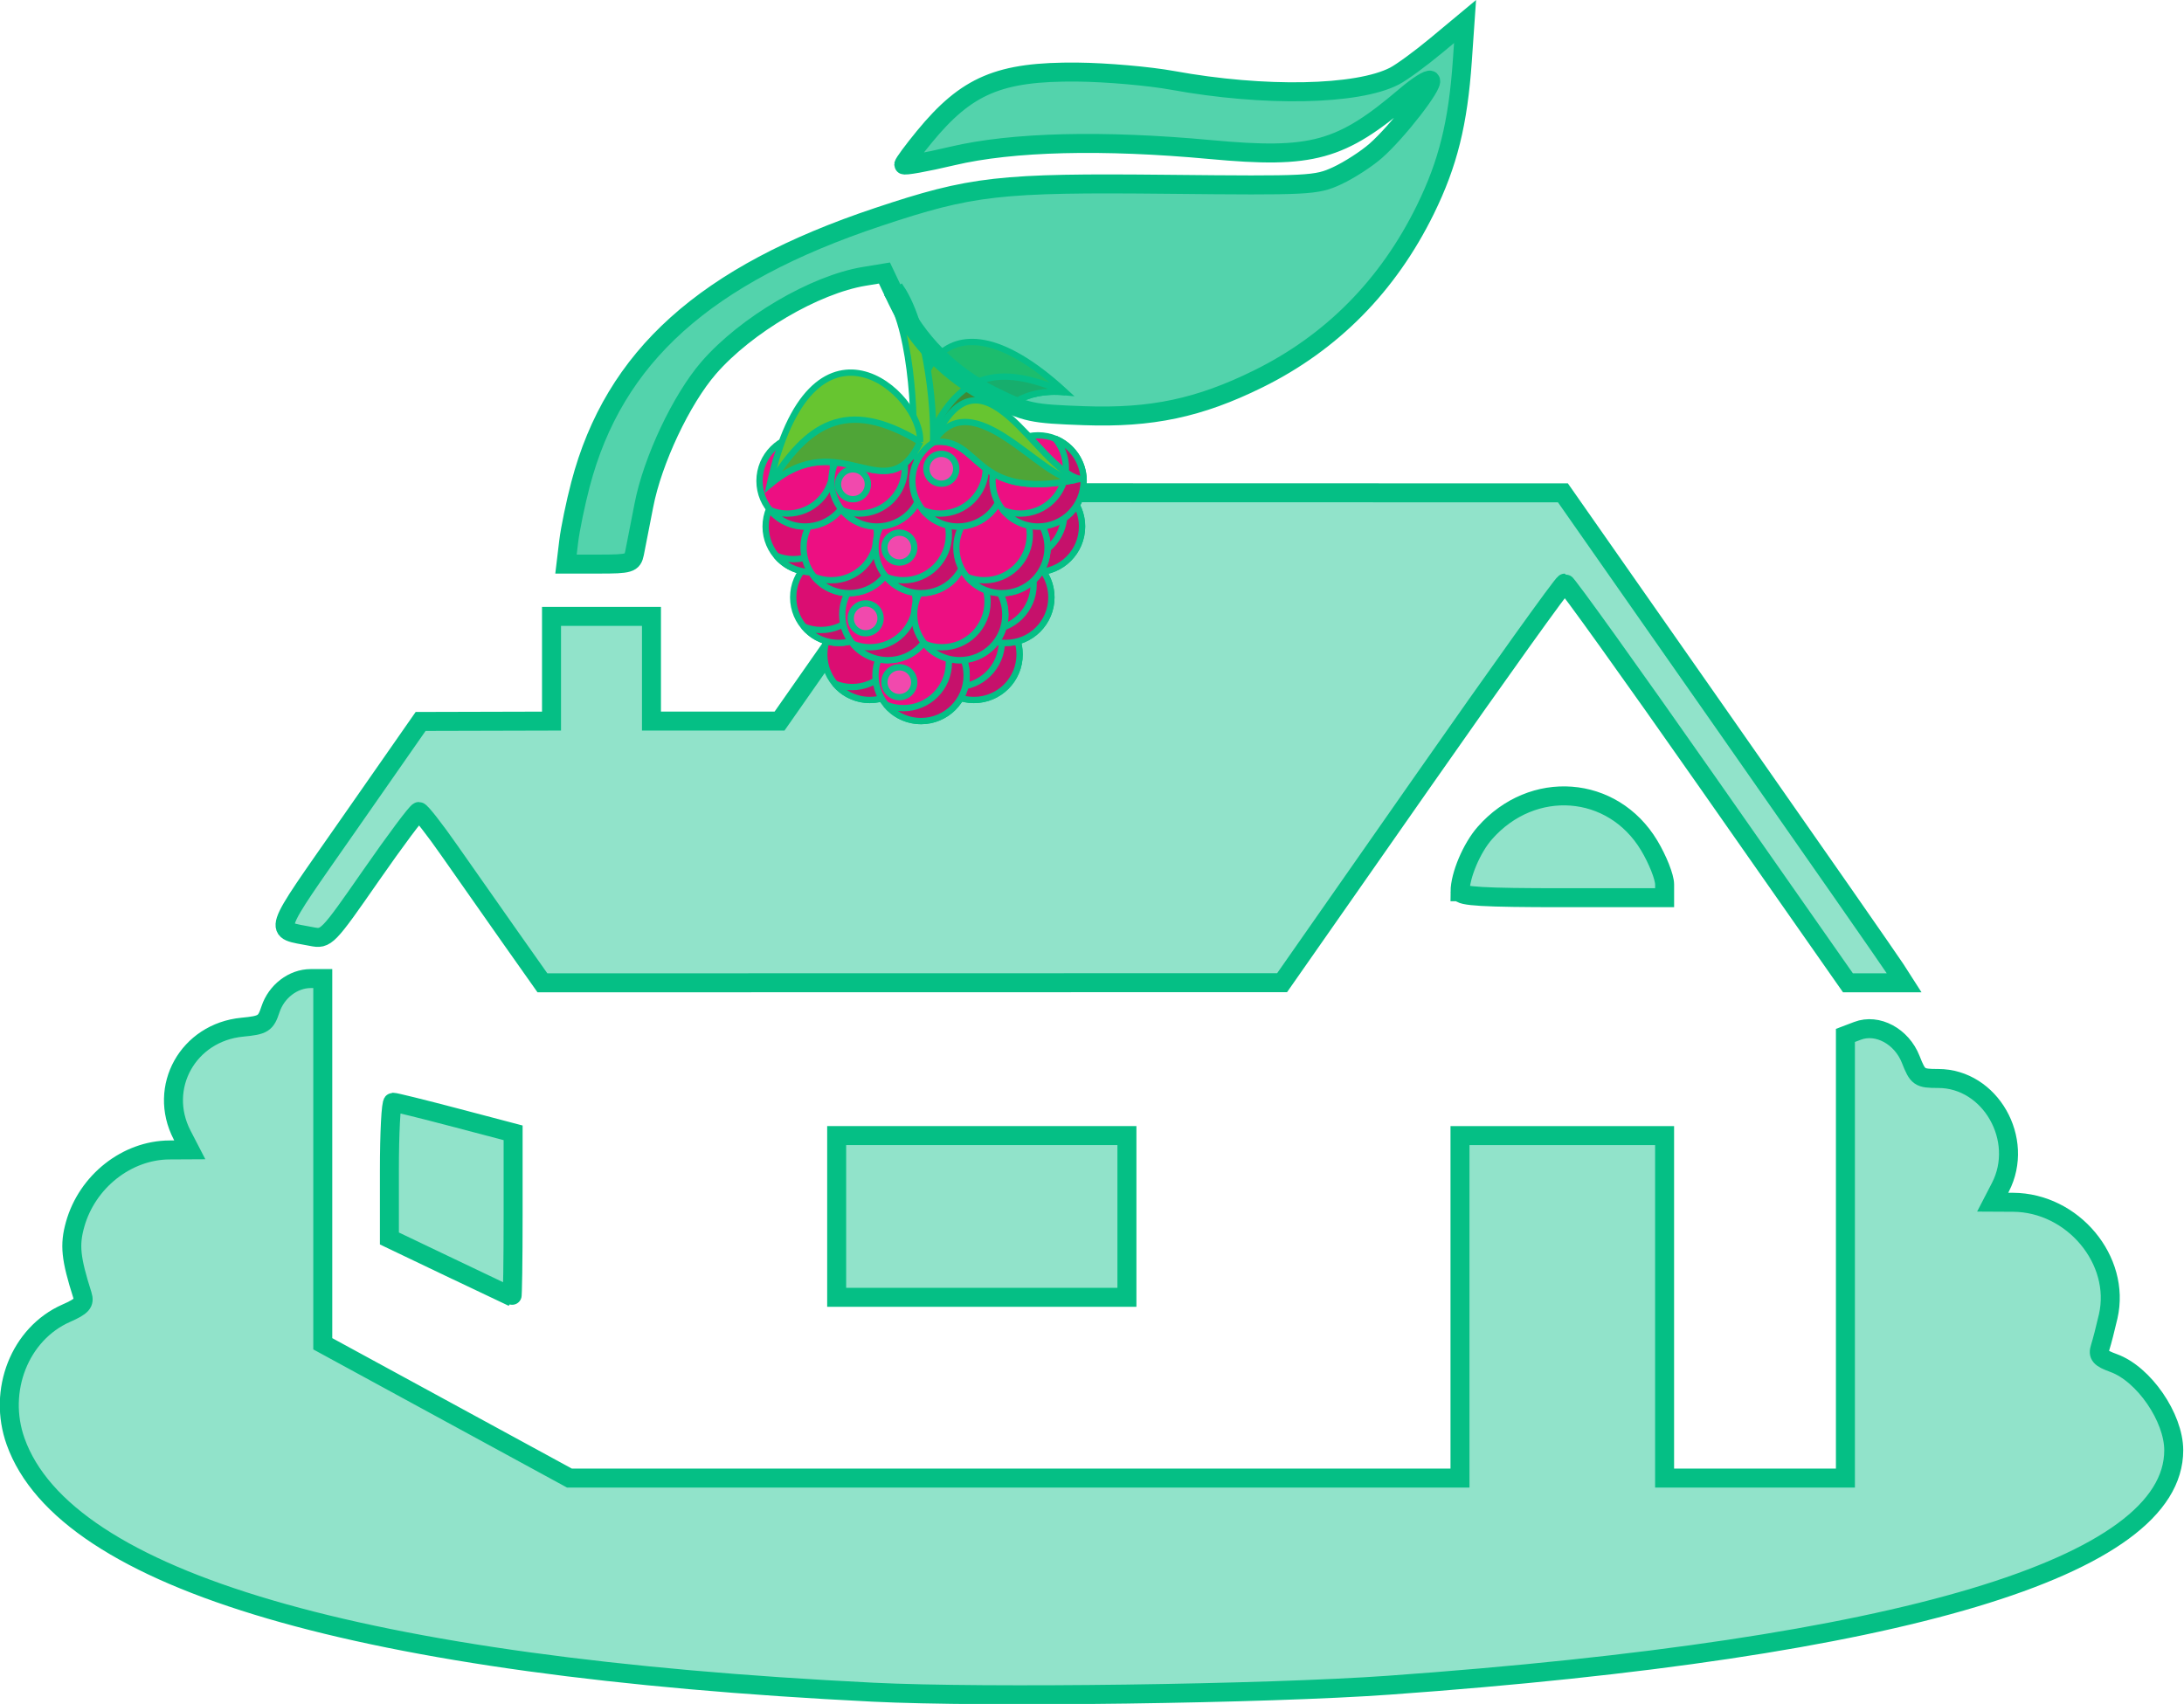 <?xml version="1.0" encoding="UTF-8" standalone="no"?>
<svg
   version="1.1"
   id="svg2"
   xml:space="preserve"
   width="345.017"
   height="269.245"
   viewBox="0 0 345.017 269.245"
   sodipodi:docname="yagodka3.svg"
   inkscape:version="1.1.2 (b8e25be833, 2022-02-05)"
   xmlns:inkscape="http://www.inkscape.org/namespaces/inkscape"
   xmlns:sodipodi="http://sodipodi.sourceforge.net/DTD/sodipodi-0.dtd"
   xmlns:xlink="http://www.w3.org/1999/xlink"
   xmlns="http://www.w3.org/2000/svg"
   xmlns:svg="http://www.w3.org/2000/svg"
   xmlns:rdf="http://www.w3.org/1999/02/22-rdf-syntax-ns#"
   xmlns:cc="http://creativecommons.org/ns#"
   xmlns:dc="http://purl.org/dc/elements/1.1/"><defs
     id="defs6"><linearGradient
       inkscape:collect="always"
       id="linearGradient16668"><stop
         style="stop-color:#ff00ff;stop-opacity:1;"
         offset="0"
         id="stop16664" /><stop
         style="stop-color:#ff00ff;stop-opacity:0;"
         offset="1"
         id="stop16666" /></linearGradient><radialGradient
       fx="0"
       fy="0"
       cx="0"
       cy="0"
       r="1"
       gradientUnits="userSpaceOnUse"
       gradientTransform="matrix(2760.29,0,0,-2760.29,2250,2250)"
       spreadMethod="pad"
       id="radialGradient18"><stop
         style="stop-opacity:1;stop-color:#ffffff"
         offset="0"
         id="stop14" /><stop
         style="stop-opacity:1;stop-color:#bcbcbd"
         offset="1"
         id="stop16" /></radialGradient><radialGradient
       inkscape:collect="always"
       xlink:href="#linearGradient16668"
       id="radialGradient16674"
       cx="221.012"
       cy="-140.892"
       fx="221.012"
       fy="-140.892"
       r="109.717"
       gradientTransform="matrix(1,0,0,0.228,0,-108.799)"
       gradientUnits="userSpaceOnUse" /></defs><sodipodi:namedview
     pagecolor="#ffffff"
     bordercolor="#666666"
     borderopacity="1"
     objecttolerance="10"
     gridtolerance="10"
     guidetolerance="10"
     inkscape:pageopacity="0"
     inkscape:pageshadow="2"
     inkscape:window-width="1920"
     inkscape:window-height="991"
     id="namedview4"
     inkscape:pagecheckerboard="0"
     showgrid="false"
     inkscape:zoom="1.880904"
     inkscape:cx="62.20413"
     inkscape:cy="152.85203"
     inkscape:window-x="-9"
     inkscape:window-y="-9"
     inkscape:window-maximized="1"
     inkscape:current-layer="layer2"
     fit-margin-top="0"
     fit-margin-left="0"
     fit-margin-right="0"
     fit-margin-bottom="0" /><g
     inkscape:groupmode="layer"
     id="layer2"
     inkscape:label="ink_ext_XXXXXX 2"
     transform="translate(-127.536,-113.501)"
     style="display:inline"><path
       style="fill:#05bf86;fill-opacity:0.439;stroke:#05bf85;stroke-width:3;stroke-miterlimit:4;stroke-dasharray:none;stroke-opacity:1"
       d="m 208.053,261.466 c -2.845,-4.032 -7.118,-10.122 -9.495,-13.534 -2.377,-3.412 -4.562,-6.203 -4.856,-6.203 -0.294,0 -3.694,4.55 -7.557,10.111 -6.878,9.902 -7.072,10.102 -9.366,9.651 -6.162,-1.211 -6.618,0.173 5.822,-17.668 l 11.384,-16.327 10.338,-0.027 10.338,-0.027 v -8.271 -8.271 h 7.895 7.895 v 8.271 8.271 h 10.116 10.116 l 12.615,-18.045 12.615,-18.045 49.262,0.012 49.262,0.012 L 400,227.919 c 14.06,20.098 26.189,37.517 26.954,38.71 l 1.39,2.168 h -4.439 -4.439 l -22.097,-31.579 c -12.153,-17.368 -22.339,-31.579 -22.634,-31.579 -0.295,0 -10.465,14.205 -22.598,31.568 l -22.061,31.568 -58.425,0.011 -58.425,0.011 z"
       id="path5691" /><g
       id="g2095"
       transform="matrix(0.059,0,0,-0.059,238.406,642.091)"
       style="stroke:#05bf85;stroke-width:16.874;stroke-miterlimit:4;stroke-dasharray:none;stroke-opacity:1"><path
         d="m 607.609,7781.82 c -74.961,93.43 10.989,454.37 366.192,126.78 -231.985,22.69 -198.028,-223.2 -366.192,-126.78"
         style="fill:#50b937;fill-opacity:1;fill-rule:nonzero;stroke:#05bf85;stroke-width:16.874;stroke-miterlimit:4;stroke-dasharray:none;stroke-opacity:1"
         id="path906" /><path
         d="m 607.609,7781.82 c 87.325,197.77 205.852,194.83 366.192,126.78 -231.985,22.69 -198.028,-223.2 -366.192,-126.78"
         style="fill:#3f8a35;fill-opacity:1;fill-rule:nonzero;stroke:#05bf85;stroke-width:16.874;stroke-miterlimit:4;stroke-dasharray:none;stroke-opacity:1"
         id="path908" /><path
         d="m 616.953,7741.41 -53.305,-27.33 c 10.336,89.06 1.844,353.97 -63.738,452.23 l 33.274,22.21 c 71.687,-107.41 94.98,-350.52 83.769,-447.11"
         style="fill:#67c530;fill-opacity:1;fill-rule:nonzero;stroke:#05bf85;stroke-width:16.874;stroke-miterlimit:4;stroke-dasharray:none;stroke-opacity:1"
         id="path910" /><path
         d="m 850.895,7206.57 c 0,-67.43 -54.653,-122.08 -122.082,-122.08 -67.422,0 -122.079,54.65 -122.079,122.08 0,67.42 54.657,122.08 122.079,122.08 67.429,0 122.082,-54.66 122.082,-122.08"
         style="fill:#db0d72;fill-opacity:1;fill-rule:nonzero;stroke:#05bf85;stroke-width:16.874;stroke-miterlimit:4;stroke-dasharray:none;stroke-opacity:1"
         id="path912" /><path
         d="m 774.727,7319.64 c 17.847,-21.22 28.632,-48.58 28.632,-78.48 0,-67.43 -54.652,-122.08 -122.078,-122.08 -16.258,0 -31.734,3.24 -45.914,9.01 22.391,-26.64 55.926,-43.6 93.446,-43.6 67.429,0 122.082,54.65 122.082,122.08 0,51.17 -31.516,94.92 -76.168,113.07"
         style="fill:#c6116b;fill-opacity:1;fill-rule:nonzero;stroke:#05bf85;stroke-width:16.874;stroke-miterlimit:4;stroke-dasharray:none;stroke-opacity:1"
         id="path914" /><path
         d="m 572.055,7206.57 c 0,-67.43 -54.653,-122.08 -122.078,-122.08 -67.422,0 -122.082,54.65 -122.082,122.08 0,67.42 54.66,122.08 122.082,122.08 67.425,0 122.078,-54.66 122.078,-122.08"
         style="fill:#db0d72;fill-opacity:1;fill-rule:nonzero;stroke:#05bf85;stroke-width:16.874;stroke-miterlimit:4;stroke-dasharray:none;stroke-opacity:1"
         id="path916" /><path
         d="m 495.891,7319.64 c 17.843,-21.22 28.632,-48.58 28.632,-78.48 0,-67.43 -54.656,-122.08 -122.082,-122.08 -16.253,0 -31.73,3.24 -45.914,9.01 22.395,-26.64 55.93,-43.6 93.45,-43.6 67.425,0 122.078,54.65 122.078,122.08 0,51.17 -31.512,94.92 -76.164,113.07"
         style="fill:#c6116b;fill-opacity:1;fill-rule:nonzero;stroke:#05bf85;stroke-width:16.874;stroke-miterlimit:4;stroke-dasharray:none;stroke-opacity:1"
         id="path918" /><path
         d="m 709.047,7150.1 c 0,-67.43 -54.652,-122.08 -122.078,-122.08 -67.422,0 -122.082,54.65 -122.082,122.08 0,67.42 54.66,122.08 122.082,122.08 67.426,0 122.078,-54.66 122.078,-122.08"
         style="fill:#ed0f82;fill-opacity:1;fill-rule:nonzero;stroke:#05bf85;stroke-width:16.874;stroke-miterlimit:4;stroke-dasharray:none;stroke-opacity:1"
         id="path920" /><path
         d="m 632.883,7263.17 c 17.844,-21.22 28.633,-48.58 28.633,-78.48 0,-67.43 -54.657,-122.08 -122.082,-122.08 -16.254,0 -31.735,3.24 -45.914,9 22.394,-26.63 55.929,-43.59 93.449,-43.59 67.426,0 122.078,54.65 122.078,122.08 0,51.17 -31.512,94.92 -76.164,113.07"
         style="fill:#c6116b;fill-opacity:1;fill-rule:nonzero;stroke:#05bf85;stroke-width:16.874;stroke-miterlimit:4;stroke-dasharray:none;stroke-opacity:1"
         id="path922" /><path
         d="m 935.98,7359.35 c 0,-67.42 -54.652,-122.08 -122.078,-122.08 -67.422,0 -122.082,54.66 -122.082,122.08 0,67.43 54.66,122.08 122.082,122.08 67.426,0 122.078,-54.65 122.078,-122.08"
         style="fill:#db0d72;fill-opacity:1;fill-rule:nonzero;stroke:#05bf85;stroke-width:16.874;stroke-miterlimit:4;stroke-dasharray:none;stroke-opacity:1"
         id="path924" /><path
         d="m 859.816,7472.43 c 17.844,-21.22 28.633,-48.58 28.633,-78.49 0,-67.42 -54.656,-122.08 -122.082,-122.08 -16.254,0 -31.734,3.25 -45.914,9.01 22.395,-26.63 55.93,-43.6 93.449,-43.6 67.426,0 122.078,54.66 122.078,122.08 0,51.18 -31.511,94.93 -76.164,113.08"
         style="fill:#c6116b;fill-opacity:1;fill-rule:nonzero;stroke:#05bf85;stroke-width:16.874;stroke-miterlimit:4;stroke-dasharray:none;stroke-opacity:1"
         id="path926" /><path
         d="m 488.824,7359.35 c 0,-67.42 -54.652,-122.08 -122.082,-122.08 -67.422,0 -122.078,54.66 -122.078,122.08 0,67.43 54.656,122.08 122.078,122.08 67.43,0 122.082,-54.65 122.082,-122.08"
         style="fill:#db0d72;fill-opacity:1;fill-rule:nonzero;stroke:#05bf85;stroke-width:16.874;stroke-miterlimit:4;stroke-dasharray:none;stroke-opacity:1"
         id="path928" /><path
         d="m 412.656,7472.43 c 17.848,-21.22 28.633,-48.58 28.633,-78.49 0,-67.42 -54.652,-122.08 -122.078,-122.08 -16.258,0 -31.734,3.25 -45.914,9.01 22.391,-26.63 55.926,-43.6 93.445,-43.6 67.43,0 122.082,54.66 122.082,122.08 0,51.18 -31.515,94.93 -76.168,113.08"
         style="fill:#c6116b;fill-opacity:1;fill-rule:nonzero;stroke:#05bf85;stroke-width:16.874;stroke-miterlimit:4;stroke-dasharray:none;stroke-opacity:1"
         id="path930" /><path
         d="m 415.023,7549.08 c 0,-67.42 -54.652,-122.08 -122.078,-122.08 -67.422,0 -122.082,54.66 -122.082,122.08 0,67.42 54.66,122.08 122.082,122.08 67.426,0 122.078,-54.66 122.078,-122.08"
         style="fill:#db0d72;fill-opacity:1;fill-rule:nonzero;stroke:#05bf85;stroke-width:16.874;stroke-miterlimit:4;stroke-dasharray:none;stroke-opacity:1"
         id="path932" /><path
         d="m 338.859,7662.16 c 17.844,-21.23 28.633,-48.59 28.633,-78.49 0,-67.42 -54.656,-122.08 -122.082,-122.08 -16.254,0 -31.734,3.24 -45.914,9.01 22.395,-26.64 55.93,-43.6 93.449,-43.6 67.426,0 122.078,54.66 122.078,122.08 0,51.17 -31.511,94.92 -76.164,113.08"
         style="fill:#c6116b;fill-opacity:1;fill-rule:nonzero;stroke:#05bf85;stroke-width:16.874;stroke-miterlimit:4;stroke-dasharray:none;stroke-opacity:1"
         id="path934" /><path
         d="m 1018.06,7549.08 c 0,-67.42 -54.65,-122.08 -122.08,-122.08 -67.421,0 -122.078,54.66 -122.078,122.08 0,67.42 54.657,122.08 122.078,122.08 67.43,0 122.08,-54.66 122.08,-122.08"
         style="fill:#db0d72;fill-opacity:1;fill-rule:nonzero;stroke:#05bf85;stroke-width:16.874;stroke-miterlimit:4;stroke-dasharray:none;stroke-opacity:1"
         id="path936" /><path
         d="m 941.895,7662.16 c 17.847,-21.23 28.632,-48.59 28.632,-78.49 0,-67.42 -54.652,-122.08 -122.078,-122.08 -16.258,0 -31.734,3.24 -45.914,9.01 22.391,-26.64 55.926,-43.6 93.445,-43.6 67.43,0 122.08,54.66 122.08,122.08 0,51.17 -31.513,94.92 -76.165,113.08"
         style="fill:#c6116b;fill-opacity:1;fill-rule:nonzero;stroke:#05bf85;stroke-width:16.874;stroke-miterlimit:4;stroke-dasharray:none;stroke-opacity:1"
         id="path938" /><path
         d="m 620.113,7313.18 c 0,-67.42 -54.652,-122.08 -122.082,-122.08 -67.422,0 -122.078,54.66 -122.078,122.08 0,67.42 54.656,122.08 122.078,122.08 67.43,0 122.082,-54.66 122.082,-122.08"
         style="fill:#ed0f82;fill-opacity:1;fill-rule:nonzero;stroke:#05bf85;stroke-width:16.874;stroke-miterlimit:4;stroke-dasharray:none;stroke-opacity:1"
         id="path940" /><path
         d="m 543.945,7426.26 c 17.848,-21.23 28.633,-48.59 28.633,-78.49 0,-67.42 -54.652,-122.08 -122.078,-122.08 -16.258,0 -31.734,3.24 -45.914,9.01 22.391,-26.63 55.926,-43.6 93.445,-43.6 67.43,0 122.082,54.66 122.082,122.08 0,51.17 -31.515,94.92 -76.168,113.08"
         style="fill:#c6116b;fill-opacity:1;fill-rule:nonzero;stroke:#05bf85;stroke-width:16.874;stroke-miterlimit:4;stroke-dasharray:none;stroke-opacity:1"
         id="path942" /><path
         d="m 812.613,7313.18 c 0,-67.42 -54.652,-122.08 -122.082,-122.08 -67.422,0 -122.078,54.66 -122.078,122.08 0,67.42 54.656,122.08 122.078,122.08 67.43,0 122.082,-54.66 122.082,-122.08"
         style="fill:#ed0f82;fill-opacity:1;fill-rule:nonzero;stroke:#05bf85;stroke-width:16.874;stroke-miterlimit:4;stroke-dasharray:none;stroke-opacity:1"
         id="path944" /><path
         d="m 736.445,7426.26 c 17.848,-21.23 28.633,-48.59 28.633,-78.49 0,-67.42 -54.652,-122.08 -122.078,-122.08 -16.258,0 -31.734,3.24 -45.914,9.01 22.391,-26.63 55.926,-43.6 93.445,-43.6 67.43,0 122.082,54.66 122.082,122.08 0,51.17 -31.515,94.92 -76.168,113.08"
         style="fill:#c6116b;fill-opacity:1;fill-rule:nonzero;stroke:#05bf85;stroke-width:16.874;stroke-miterlimit:4;stroke-dasharray:none;stroke-opacity:1"
         id="path946" /><path
         d="m 516.547,7492.62 c 0,-67.42 -54.652,-122.08 -122.078,-122.08 -67.422,0 -122.082,54.66 -122.082,122.08 0,67.42 54.66,122.08 122.082,122.08 67.426,0 122.078,-54.66 122.078,-122.08"
         style="fill:#ed0f82;fill-opacity:1;fill-rule:nonzero;stroke:#05bf85;stroke-width:16.874;stroke-miterlimit:4;stroke-dasharray:none;stroke-opacity:1"
         id="path948" /><path
         d="m 440.383,7605.7 c 17.844,-21.23 28.633,-48.59 28.633,-78.49 0,-67.42 -54.657,-122.08 -122.082,-122.08 -16.254,0 -31.735,3.24 -45.914,9.01 22.394,-26.64 55.929,-43.6 93.449,-43.6 67.426,0 122.078,54.66 122.078,122.08 0,51.17 -31.512,94.92 -76.164,113.08"
         style="fill:#c6116b;fill-opacity:1;fill-rule:nonzero;stroke:#05bf85;stroke-width:16.874;stroke-miterlimit:4;stroke-dasharray:none;stroke-opacity:1"
         id="path950" /><path
         d="m 709.047,7492.62 c 0,-67.42 -54.652,-122.08 -122.078,-122.08 -67.422,0 -122.082,54.66 -122.082,122.08 0,67.42 54.66,122.08 122.082,122.08 67.426,0 122.078,-54.66 122.078,-122.08"
         style="fill:#ed0f82;fill-opacity:1;fill-rule:nonzero;stroke:#05bf85;stroke-width:16.874;stroke-miterlimit:4;stroke-dasharray:none;stroke-opacity:1"
         id="path952" /><path
         d="m 632.883,7605.7 c 17.844,-21.23 28.633,-48.59 28.633,-78.49 0,-67.42 -54.657,-122.08 -122.082,-122.08 -16.254,0 -31.735,3.24 -45.914,9.01 22.394,-26.64 55.929,-43.6 93.449,-43.6 67.426,0 122.078,54.66 122.078,122.08 0,51.17 -31.512,94.92 -76.164,113.08"
         style="fill:#c6116b;fill-opacity:1;fill-rule:nonzero;stroke:#05bf85;stroke-width:16.874;stroke-miterlimit:4;stroke-dasharray:none;stroke-opacity:1"
         id="path954" /><path
         d="m 925.719,7492.62 c 0,-67.42 -54.653,-122.08 -122.082,-122.08 -67.422,0 -122.078,54.66 -122.078,122.08 0,67.42 54.656,122.08 122.078,122.08 67.429,0 122.082,-54.66 122.082,-122.08"
         style="fill:#ed0f82;fill-opacity:1;fill-rule:nonzero;stroke:#05bf85;stroke-width:16.874;stroke-miterlimit:4;stroke-dasharray:none;stroke-opacity:1"
         id="path956" /><path
         d="m 849.551,7605.7 c 17.847,-21.23 28.633,-48.59 28.633,-78.49 0,-67.42 -54.653,-122.08 -122.079,-122.08 -16.257,0 -31.734,3.24 -45.914,9.01 22.391,-26.64 55.926,-43.6 93.446,-43.6 67.429,0 122.082,54.66 122.082,122.08 0,51.17 -31.516,94.92 -76.168,113.08"
         style="fill:#c6116b;fill-opacity:1;fill-rule:nonzero;stroke:#05bf85;stroke-width:16.874;stroke-miterlimit:4;stroke-dasharray:none;stroke-opacity:1"
         id="path958" /><path
         d="m 398.637,7671.16 c 0,-67.42 -54.653,-122.08 -122.078,-122.08 -67.422,0 -122.082,54.66 -122.082,122.08 0,67.42 54.66,122.08 122.082,122.08 67.425,0 122.078,-54.66 122.078,-122.08"
         style="fill:#ed0f82;fill-opacity:1;fill-rule:nonzero;stroke:#05bf85;stroke-width:16.874;stroke-miterlimit:4;stroke-dasharray:none;stroke-opacity:1"
         id="path960" /><path
         d="m 322.473,7784.24 c 17.847,-21.23 28.632,-48.59 28.632,-78.49 0,-67.42 -54.656,-122.08 -122.082,-122.08 -16.253,0 -31.734,3.24 -45.914,9.01 22.395,-26.64 55.93,-43.6 93.45,-43.6 67.425,0 122.078,54.66 122.078,122.08 0,51.17 -31.512,94.92 -76.164,113.08"
         style="fill:#c6116b;fill-opacity:1;fill-rule:nonzero;stroke:#05bf85;stroke-width:16.874;stroke-miterlimit:4;stroke-dasharray:none;stroke-opacity:1"
         id="path962" /><path
         d="m 591.137,7671.16 c 0,-67.42 -54.653,-122.08 -122.078,-122.08 -67.422,0 -122.082,54.66 -122.082,122.08 0,67.42 54.66,122.08 122.082,122.08 67.425,0 122.078,-54.66 122.078,-122.08"
         style="fill:#ed0f82;fill-opacity:1;fill-rule:nonzero;stroke:#05bf85;stroke-width:16.874;stroke-miterlimit:4;stroke-dasharray:none;stroke-opacity:1"
         id="path964" /><path
         d="m 514.973,7784.24 c 17.847,-21.23 28.632,-48.59 28.632,-78.49 0,-67.42 -54.656,-122.08 -122.082,-122.08 -16.253,0 -31.734,3.24 -45.914,9.01 22.395,-26.64 55.93,-43.6 93.45,-43.6 67.425,0 122.078,54.66 122.078,122.08 0,51.17 -31.512,94.92 -76.164,113.08"
         style="fill:#c6116b;fill-opacity:1;fill-rule:nonzero;stroke:#05bf85;stroke-width:16.874;stroke-miterlimit:4;stroke-dasharray:none;stroke-opacity:1"
         id="path966" /><path
         d="m 807.809,7671.16 c 0,-67.42 -54.653,-122.08 -122.082,-122.08 -67.422,0 -122.079,54.66 -122.079,122.08 0,67.42 54.657,122.08 122.079,122.08 67.429,0 122.082,-54.66 122.082,-122.08"
         style="fill:#ed0f82;fill-opacity:1;fill-rule:nonzero;stroke:#05bf85;stroke-width:16.874;stroke-miterlimit:4;stroke-dasharray:none;stroke-opacity:1"
         id="path968" /><path
         d="m 731.641,7784.24 c 17.847,-21.23 28.632,-48.59 28.632,-78.49 0,-67.42 -54.652,-122.08 -122.078,-122.08 -16.257,0 -31.734,3.24 -45.914,9.01 22.391,-26.64 55.93,-43.6 93.446,-43.6 67.429,0 122.082,54.66 122.082,122.08 0,51.17 -31.516,94.92 -76.168,113.08"
         style="fill:#c6116b;fill-opacity:1;fill-rule:nonzero;stroke:#05bf85;stroke-width:16.874;stroke-miterlimit:4;stroke-dasharray:none;stroke-opacity:1"
         id="path970" /><path
         d="m 1022.38,7671.16 c 0,-67.42 -54.65,-122.08 -122.075,-122.08 -67.422,0 -122.082,54.66 -122.082,122.08 0,67.42 54.66,122.08 122.082,122.08 67.425,0 122.075,-54.66 122.075,-122.08"
         style="fill:#ed0f82;fill-opacity:1;fill-rule:nonzero;stroke:#05bf85;stroke-width:16.874;stroke-miterlimit:4;stroke-dasharray:none;stroke-opacity:1"
         id="path972" /><path
         d="m 946.215,7784.24 c 17.848,-21.23 28.633,-48.59 28.633,-78.49 0,-67.42 -54.653,-122.08 -122.078,-122.08 -16.254,0 -31.735,3.24 -45.915,9.01 22.395,-26.64 55.93,-43.6 93.45,-43.6 67.425,0 122.075,54.66 122.075,122.08 0,51.17 -31.513,94.92 -76.165,113.08"
         style="fill:#c6116b;fill-opacity:1;fill-rule:nonzero;stroke:#05bf85;stroke-width:16.874;stroke-miterlimit:4;stroke-dasharray:none;stroke-opacity:1"
         id="path974" /><path
         d="m 444.586,7662.16 c 0,-22.1 -17.91,-40 -40,-40 -22.09,0 -40,17.9 -40,40 0,22.09 17.91,40 40,40 22.09,0 40,-17.91 40,-40"
         style="fill:#f149ad;fill-opacity:1;fill-rule:nonzero;stroke:#05bf85;stroke-width:16.874;stroke-miterlimit:4;stroke-dasharray:none;stroke-opacity:1"
         id="path976" /><path
         d="m 681.285,7703.72 c 0,-22.09 -17.91,-40 -40,-40 -22.09,0 -40,17.91 -40,40 0,22.09 17.91,40 40,40 22.09,0 40,-17.91 40,-40"
         style="fill:#f149ad;fill-opacity:1;fill-rule:nonzero;stroke:#05bf85;stroke-width:16.874;stroke-miterlimit:4;stroke-dasharray:none;stroke-opacity:1"
         id="path978" /><path
         d="m 568.824,7132.05 c 0,-22.09 -17.91,-40 -40,-40 -22.09,0 -40,17.91 -40,40 0,22.09 17.91,40 40,40 22.09,0 40,-17.91 40,-40"
         style="fill:#f149ad;fill-opacity:1;fill-rule:nonzero;stroke:#05bf85;stroke-width:16.874;stroke-miterlimit:4;stroke-dasharray:none;stroke-opacity:1"
         id="path980" /><path
         d="m 478.637,7303.17 c 0,-22.09 -17.91,-40 -40,-40 -22.09,0 -40,17.91 -40,40 0,22.09 17.91,40 40,40 22.09,0 40,-17.91 40,-40"
         style="fill:#f149ad;fill-opacity:1;fill-rule:nonzero;stroke:#05bf85;stroke-width:16.874;stroke-miterlimit:4;stroke-dasharray:none;stroke-opacity:1"
         id="path982" /><path
         d="m 568.824,7492.62 c 0,-22.09 -17.91,-40 -40,-40 -22.09,0 -40,17.91 -40,40 0,22.09 17.91,40 40,40 22.09,0 40,-17.91 40,-40"
         style="fill:#f149ad;fill-opacity:1;fill-rule:nonzero;stroke:#05bf85;stroke-width:16.874;stroke-miterlimit:4;stroke-dasharray:none;stroke-opacity:1"
         id="path984" /><path
         d="m 584.367,7775.63 c 8.516,129.12 -291.027,395.42 -402.652,-114.48 191.312,163.7 313.484,-74.99 402.652,114.48"
         style="fill:#67c530;fill-opacity:1;fill-rule:nonzero;stroke:#05bf85;stroke-width:16.874;stroke-miterlimit:4;stroke-dasharray:none;stroke-opacity:1"
         id="path986" /><path
         d="m 584.367,7775.63 c -199.738,121.01 -302.847,45.02 -402.652,-114.48 191.312,163.7 313.484,-74.99 402.652,114.48"
         style="fill:#4fa537;fill-opacity:1;fill-rule:nonzero;stroke:#05bf85;stroke-width:16.874;stroke-miterlimit:4;stroke-dasharray:none;stroke-opacity:1"
         id="path988" /><path
         d="m 619.906,7775.29 c 130.465,290.55 276.774,-75 392.854,-98.73 -293.19,-64.56 -260.85,114.97 -392.854,98.73"
         style="fill:#67c530;fill-opacity:1;fill-rule:nonzero;stroke:#05bf85;stroke-width:16.874;stroke-miterlimit:4;stroke-dasharray:none;stroke-opacity:1"
         id="path990" /><path
         d="m 1001.13,7674.22 c -89.669,-4.45 -275.86,266.59 -381.224,101.07 130.196,16.02 100.75,-158.24 381.224,-101.07"
         style="fill:#4fa537;fill-opacity:1;fill-rule:nonzero;stroke:#05bf85;stroke-width:16.874;stroke-miterlimit:4;stroke-dasharray:none;stroke-opacity:1"
         id="path992" /></g></g><g
     id="g10"
     inkscape:groupmode="layer"
     inkscape:label="ink_ext_XXXXXX"
     transform="matrix(1.333,0,0,-1.333,-127.536,486.499)"
     style="display:inline"><path
       style="fill:#05bf86;fill-opacity:0.439;stroke:#05bf85;stroke-width:3;stroke-miterlimit:4;stroke-dasharray:none;stroke-opacity:1"
       d="m 265.471,380.828 c -81.177,-4.037 -127.587,-17.614 -135.438,-39.623 -2.872,-8.053 0.673,-17.037 7.997,-20.269 2.489,-1.098 2.949,-1.615 2.552,-2.867 -1.839,-5.799 -2.057,-7.917 -1.147,-11.165 1.902,-6.792 8.166,-11.74 14.907,-11.774 l 3.215,-0.017 -1.217,-2.353 c -3.895,-7.533 0.953,-16.21 9.517,-17.033 3.326,-0.32 3.705,-0.56 4.453,-2.826 0.936,-2.836 3.579,-4.856 6.354,-4.856 h 1.906 v 28.859 28.859 l 19.491,10.615 19.491,10.615 h 70.358 70.358 v -27.068 -27.068 h 16.165 16.165 v 27.068 27.068 h 14.286 14.286 v -34.981 -34.981 l 1.916,-0.728 c 3.144,-1.196 6.968,0.856 8.403,4.509 1.124,2.861 1.357,3.023 4.346,3.023 8.229,0 13.732,9.635 9.822,17.196 l -1.217,2.353 3.215,0.017 c 9.462,0.049 17.062,9.16 15.039,18.029 -0.425,1.861 -0.995,4.07 -1.267,4.908 -0.404,1.246 -0.015,1.698 2.129,2.474 4.759,1.721 9.494,8.597 9.494,13.785 0,18.46 -42.973,31.322 -124.06,37.131 -19.319,1.384 -63.764,1.984 -81.522,1.101 z"
       id="path5730"
       transform="matrix(0.75,0,0,-0.75,0,450)" /><path
       style="fill:#05bf86;fill-opacity:0.439;stroke:#05bf85;stroke-width:3;stroke-miterlimit:4;stroke-dasharray:none;stroke-opacity:1"
       d="m 198.684,313.703 -9.586,-4.582 v -10.764 c 0,-5.92 0.254,-10.768 0.564,-10.773 0.31,-0.005 4.709,1.081 9.774,2.414 l 9.211,2.424 v 12.999 c 0,7.15 -0.085,12.969 -0.188,12.931 -0.103,-0.037 -4.502,-2.13 -9.774,-4.65 z"
       id="path5769"
       transform="matrix(0.75,0,0,-0.75,0,450)" /><path
       style="fill:#05bf86;fill-opacity:0.439;stroke:#05bf85;stroke-width:3;stroke-miterlimit:4;stroke-dasharray:none;stroke-opacity:1"
       d="m 259.774,305.639 v -12.782 h 22.932 22.932 v 12.782 12.782 h -22.932 -22.932 z"
       id="path5808"
       transform="matrix(0.75,0,0,-0.75,0,450)" /><path
       style="fill:#05bf86;fill-opacity:0.439;stroke:#05bf85;stroke-width:3;stroke-miterlimit:4;stroke-dasharray:none;stroke-opacity:1"
       d="m 358.275,254.323 c 0.012,-2.591 1.831,-6.904 3.913,-9.275 7.537,-8.584 20.211,-7.633 25.97,1.948 1.344,2.236 2.444,5.011 2.444,6.166 v 2.101 h -16.165 c -12.433,0 -16.164,-0.217 -16.161,-0.94 z"
       id="path5847"
       transform="matrix(0.75,0,0,-0.75,0,450)" /><path
       style="fill:#05bf86;fill-opacity:0.439;stroke-width:0.752"
       d="m 217.231,198.146 c 2.186,-19.32 12.646,-33.89 31.266,-43.552 7.847,-4.072 19.179,-8.168 28.947,-10.462 7.317,-1.719 9.875,-1.944 22.18,-1.951 7.65,-0.004 18.647,0.146 24.436,0.334 9.687,0.315 10.814,0.21 14.13,-1.321 1.982,-0.915 4.764,-2.62 6.182,-3.789 2.988,-2.463 9.601,-10.75 9.032,-11.319 -0.212,-0.212 -2.334,1.464 -4.714,3.724 -7.611,7.225 -14.556,9.37 -26.296,8.123 -22.597,-2.401 -24.303,-2.486 -32.043,-1.586 -4.228,0.492 -10.639,1.682 -14.245,2.645 -3.606,0.963 -6.557,1.525 -6.557,1.249 0,-1.25 5.508,-8.063 8.313,-10.283 7.608,-6.02 17.691,-7.148 35.296,-3.949 6.479,1.178 12.318,1.711 18.797,1.717 11.794,0.011 15.887,-1.372 22.703,-7.676 l 4.606,-4.26 -0.475,8.271 c -0.57,9.916 -1.906,15.295 -5.793,23.308 -8.896,18.341 -28.165,31.218 -48.623,32.492 -12.958,0.807 -22.607,-2.525 -29.794,-10.288 -2.535,-2.738 -4.74,-6.037 -5.653,-8.459 -1.475,-3.912 -1.539,-3.967 -4.334,-3.733 -3.715,0.311 -11.008,3.304 -15.72,6.451 -10.947,7.31 -17.839,18.567 -19.996,32.657 l -0.94,6.143 h -5.606 -5.606 z"
       id="path5886"
       transform="matrix(0.75,0,0,-0.75,0,450)" /></g><g
     inkscape:groupmode="layer"
     id="layer1"
     inkscape:label="ink_ext_XXXXXX 1"
     transform="translate(-127.536,-113.501)"
     style="display:inline"><path
       style="display:inline;fill:#05bf86;fill-opacity:0.439;stroke:#05bf85;stroke-width:3;stroke-miterlimit:4;stroke-dasharray:none;stroke-opacity:1"
       d="m 217.376,199.06 c 0.237,-1.964 1.078,-6.036 1.87,-9.048 5.307,-20.185 19.682,-33.106 46.968,-42.215 14.864,-4.962 19.151,-5.447 45.816,-5.176 22.379,0.227 23.445,0.173 26.73,-1.347 1.882,-0.871 4.63,-2.644 6.106,-3.94 3.404,-2.988 9.254,-10.532 8.643,-11.144 -0.255,-0.255 -2.009,0.854 -3.898,2.463 -10.245,8.727 -14.77,9.973 -30.814,8.484 -17.032,-1.581 -31.352,-1.228 -40.789,1.005 -4.239,1.003 -7.707,1.626 -7.707,1.384 0,-0.241 1.453,-2.21 3.228,-4.374 6.721,-8.193 11.875,-10.377 24.216,-10.261 4.549,0.043 11.316,0.633 15.038,1.312 14.484,2.64 29.171,2.355 35.041,-0.68 1.151,-0.595 4.132,-2.779 6.624,-4.853 l 4.53,-3.77 -0.431,6.211 c -0.684,9.848 -2.269,16.23 -5.838,23.505 -5.891,12.008 -14.782,21.019 -26.391,26.747 -9.329,4.603 -16.878,6.201 -27.508,5.822 -8.352,-0.298 -9.113,-0.461 -14.457,-3.102 -6.63,-3.276 -12.005,-8.685 -15.075,-15.169 l -2.023,-4.272 -3.176,0.523 c -7.838,1.292 -18.694,7.672 -24.572,14.442 -4.331,4.988 -8.898,14.677 -10.257,21.757 -0.621,3.236 -1.287,6.645 -1.481,7.576 -0.325,1.559 -0.764,1.692 -5.587,1.692 h -5.234 z"
       id="path8846" /></g></svg>

